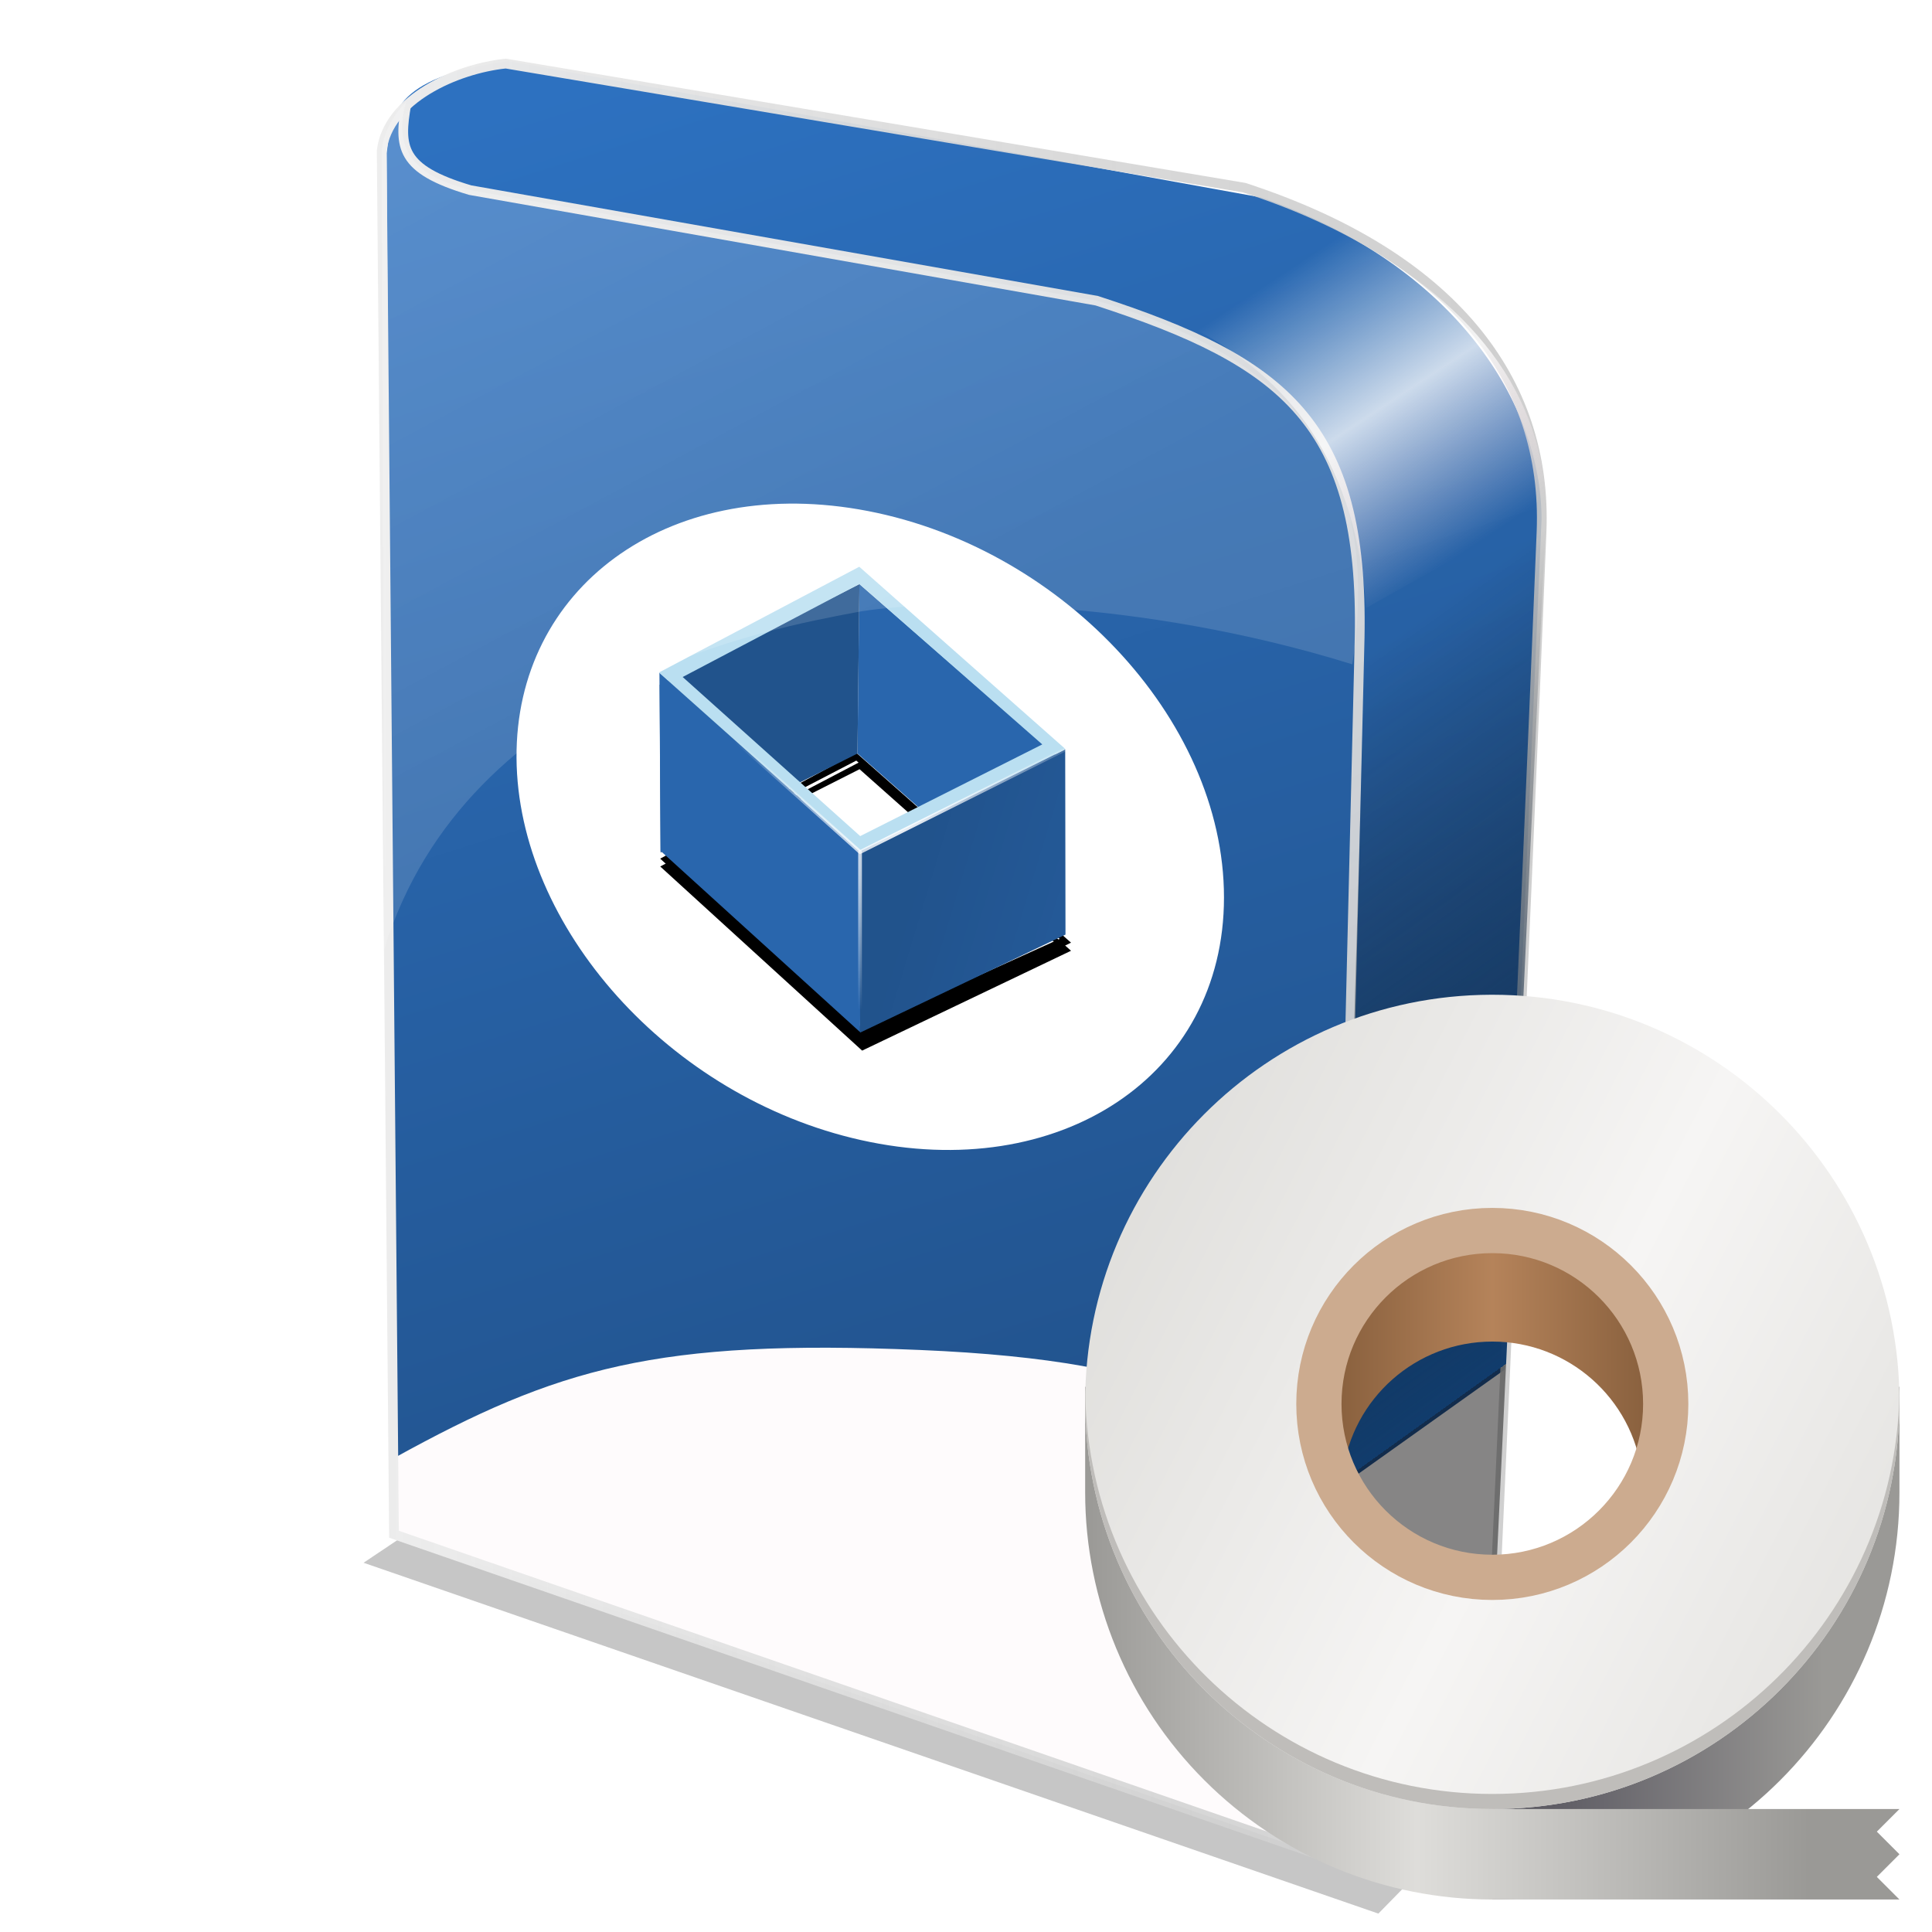 <svg enable-background="new" height="256pt" viewBox="0 0 256 256" width="256pt" xmlns="http://www.w3.org/2000/svg" xmlns:xlink="http://www.w3.org/1999/xlink">
  <defs>
    <linearGradient id="linearGradient1127">
      <stop offset="0" stop-color="#fff"/>
      <stop offset="1" stop-color="#fff" stop-opacity="0"/>
    </linearGradient>
    <linearGradient id="linearGradient4862">
      <stop offset="0" stop-color="#ededed"/>
      <stop offset="1" stop-color="#c8c8c8" stop-opacity=".879"/>
    </linearGradient>
    <linearGradient id="linearGradient4570" gradientUnits="userSpaceOnUse" x1="-115.377" x2="-116.001" y1="223.633" y2="232.641">
      <stop offset="0" stop-color="#fff" stop-opacity="0"/>
      <stop offset=".5" stop-color="#fff" stop-opacity=".764"/>
      <stop offset="1" stop-color="#fbe5ec" stop-opacity="0"/>
    </linearGradient>
    <linearGradient id="linearGradient4583" gradientUnits="userSpaceOnUse" x1="47.44" x2="32.609" y1="288.746" y2="268.033">
      <stop offset="0" stop-opacity=".471"/>
      <stop offset=".3" stop-opacity=".471"/>
      <stop offset=".3" stop-color="#113c6c"/>
      <stop offset="1" stop-color="#090909" stop-opacity="0"/>
    </linearGradient>
    <linearGradient id="linearGradient4854" gradientUnits="userSpaceOnUse" x1="35.547" x2="24.188" y1="278.892" y2="242.945">
      <stop offset="0" stop-color="#22548f"/>
      <stop offset="1" stop-color="#2d71c0"/>
    </linearGradient>
    <linearGradient id="linearGradient4856" gradientUnits="userSpaceOnUse" x1="30.803" x2="22.342" y1="259.749" y2="243.98">
      <stop offset="0" stop-color="#fff" stop-opacity=".133"/>
      <stop offset="1" stop-color="#fff" stop-opacity=".203"/>
    </linearGradient>
    <linearGradient id="linearGradient4864" gradientUnits="userSpaceOnUse" x1="19.401" x2="45.058" xlink:href="#linearGradient4862" y1="243.568" y2="290.816"/>
    <linearGradient id="linearGradient4872" gradientUnits="userSpaceOnUse" x1="19.178" x2="50.988" xlink:href="#linearGradient4862" y1="266.657" y2="266.657"/>
    <filter id="filter951" color-interpolation-filters="sRGB" height="1.173" width="1.084" x="-.042" y="-.087">
      <feGaussianBlur stdDeviation=".573"/>
    </filter>
    <filter id="filter8555" color-interpolation-filters="sRGB" height="1.479" width="1.341" x="-.17" y="-.24">
      <feGaussianBlur stdDeviation="8.011"/>
    </filter>
    <filter id="filter8627" color-interpolation-filters="sRGB" height="1.065" width="1.045" x="-.023" y="-.032">
      <feGaussianBlur stdDeviation="1.067"/>
    </filter>
    <linearGradient id="linearGradient1946" gradientTransform="matrix(.098 0 0 .099 3.121 181.068)" gradientUnits="userSpaceOnUse" x1="304" x2="428" y1="845.112" y2="883.112">
      <stop offset="0" stop-opacity=".189"/>
      <stop offset="1" stop-opacity="0"/>
    </linearGradient>
    <radialGradient id="radialGradient1129" cx="32.888" cy="267.381" gradientTransform="matrix(1 .001 -0 .784 .119 54.21)" gradientUnits="userSpaceOnUse" r="6.224" xlink:href="#linearGradient1127"/>
    <radialGradient id="radialGradient1139" cx="32.904" cy="266.784" gradientTransform="matrix(100.598 -.394 .308 78.612 -3359.199 -20695.636)" gradientUnits="userSpaceOnUse" r=".061" xlink:href="#linearGradient1127"/>
    <linearGradient id="linearGradient1117" gradientUnits="userSpaceOnUse" x1="72" x2="108" y1="90" y2="90">
      <stop offset="0" stop-color="#5e5c64"/>
      <stop offset="1" stop-color="#9a9996"/>
    </linearGradient>
    <linearGradient id="linearGradient1119" gradientUnits="userSpaceOnUse" x1="42" x2="86" y1="51.751" y2="51.751">
      <stop offset="0" stop-color="#865e3c"/>
      <stop offset=".5" stop-color="#b5835a"/>
      <stop offset="1" stop-color="#865e3c"/>
    </linearGradient>
    <linearGradient id="linearGradient1121" gradientUnits="userSpaceOnUse" x1="10" x2="106" y1="88" y2="88">
      <stop offset="0" stop-color="#9a9996"/>
      <stop offset=".458" stop-color="#deddda"/>
      <stop offset="1" stop-color="#9a9996"/>
    </linearGradient>
    <linearGradient id="linearGradient1123" gradientUnits="userSpaceOnUse" x1="9.921" x2="134.317" y1="27.996" y2="91.847">
      <stop offset="0" stop-color="#deddda"/>
      <stop offset=".5" stop-color="#f6f5f4"/>
      <stop offset="1" stop-color="#deddda"/>
    </linearGradient>
  </defs>
  <g transform="matrix(4.873 0 0 4.873 -43.52 -1172.03)">
    <path d="m18.817 283.009 27.594 9.54 4.756-4.859c.896-.763.201-2.942-.827-3.67l-22.073-7.341z" filter="url(#filter951)" opacity=".476"/>
    <path d="m19.644 282.233 25.457 8.82 4.343-4.143 1.069-25.725-31.07-3.274z" fill="#fefbfc"/>
    <path d="m45.436 280.897 4.41-3.14 1.002-23.119c-.001-3.096-2.288-6.901-7.617-8.753l-20.48-3.708c-3.222.454-3.166 1.51-3.307 2.506l.2 35.48c4.459-2.461 7.141-3.241 14.299-2.94s8.58 1.767 11.493 3.675z" fill="url(#linearGradient4854)"/>
    <g transform="translate(.623 -.165)">
      <path d="m41.59 265.083c0 4.869-4.494 7.8-9.874 6.597-5.208-1.164-9.333-5.795-9.363-10.39-.031-4.61 4.067-7.654 9.304-6.76 5.411.924 9.933 5.668 9.933 10.553z" fill="#fff" opacity="1"/>
      <g transform="translate(.244 -.13)">
        <path d="m190.866 862.361-53.849 29.074 55.811 51.141 57.026-28.065zm.007 2.147 55.87 48.97-54.153 24.534-52.239-47.27z" filter="url(#filter8555)" transform="matrix(.099 0 0 .099 12.451 175.906)"/>
        <path d="m191.766 864.923-54.739 28.664 55.453 50.575 57.376-27.427zm.007 1.948 54.973 48.83-54.152 23.898-52.233-46.703z" filter="url(#filter8627)" transform="matrix(.099 0 0 .099 12.451 175.906)"/>
        <path d="m31.433 256.693-.003.002-.05 4.604 5.564 4.905-.007-4.713z" fill="#2966ad"/>
        <path d="m26.026 263.99 5.354-2.69.053-4.606-5.431 2.736z" fill="#21538c"/>
        <path d="m25.995 259.1.031 4.847 5.423 4.927 0-.461.002.475 5.585-2.665-.008-5.034-5.594 2.761 0.0.013z" fill="#2966ad"/>
        <path d="m37.027 261.189-5.577 2.789 0 4.91 5.585-2.664z" fill="url(#linearGradient1946)"/>
        <path d="m31.429 256.221-5.448 2.876 5.459 4.867 5.598-2.783zm.002.469 4.974 4.362-4.951 2.493-4.827-4.326z" fill="#badff1"/>
        <path d="m25.995 259.1 5.456 4.878 5.577-2.789" fill="none" stroke="url(#radialGradient1129)" stroke-linecap="round" stroke-linejoin="round" stroke-width=".102"/>
        <path d="m31.45 263.977-.001 4.931" fill="none" stroke="url(#radialGradient1139)" stroke-linecap="round" stroke-linejoin="round" stroke-width=".102"/>
      </g>
    </g>
    <path d="m19.978 243.35c-.199 1.152-.179 1.767 1.737 2.335l17.038 3.007c5.094 1.655 7.261 3.337 7.149 9.154l-.802 33.208" fill="none" stroke="url(#linearGradient4864)" stroke-width=".265"/>
    <path d="m49.445 286.911s.959-20.803 1.403-31.939c.164-4.118-2.418-7.51-8.085-9.354l-20.079-3.374c-1.341.138-3.214.965-3.374 2.372l.334 37.618 25.457 8.82z" fill="none" stroke="url(#linearGradient4872)" stroke-width=".265"/>
    <path d="m-118.596 223.022 4.678.194c2.104 4.225 1.838 7.339.15 9.787l-5.568-.79c2.364-3.64 2.037-6.547.741-9.191z" fill="url(#linearGradient4570)" transform="matrix(.795 -.607 .607 .795 0 0)"/>
    <path d="m45.102 291.053.978-34.069 4.905-2.751-1.539 32.678z" fill="url(#linearGradient4583)"/>
    <path d="m19.978 243.279c-.551.573-.645 1.09-.668 1.336l.067 21.716c2.262-7.321 10.698-8.752 12.762-9.154s7.745-.41 13.564 1.403c.796-5.252-1.388-8.262-6.949-9.889l-17.038-3.007c-.742-.214-2.267-.61-1.737-2.405z" fill="url(#linearGradient4856)"/>
  </g>
  <g transform="matrix(3.77 0 0 3.77 322.235 -22.064)">
    <path d="m64 36c-12.148 0-22 9.852-22 22 0 3.289.738 6.535 2.156 9.5 1.262-10 9.766-17.5 19.844-17.5s18.582 7.5 19.844 17.5c1.418-2.969 2.156-6.211 2.156-9.5 0-12.148-9.852-22-22-22zm0 0" fill="url(#linearGradient1119)" transform="matrix(.265 0 0 .265 -49.983 39.755)"/>
    <path d="m96 56v32h-32v36c29.824 0 54-24.176 54-54v-14zm0 0" fill="url(#linearGradient1117)" transform="matrix(.265 0 0 .265 -49.983 39.755)"/>
    <path d="m10 56v14c0 14.32 5.688 28.059 15.816 38.184 10.125 10.129 23.863 15.816 38.184 15.816h54l-3-3 3-3-3-3 3-3h-54v-24h-32v-32zm0 0" fill="url(#linearGradient1121)" transform="matrix(.265 0 0 .265 -49.983 39.755)"/>
    <path d="m63.832 4c-29.758.09-53.832 24.242-53.832 54 0 29.824 24.176 54 54 54s54-24.176 54-54-24.176-54-54-54c-.055 0-.109 0-.168 0zm.168 32c12.148 0 22 9.852 22 22s-9.852 22-22 22-22-9.852-22-22 9.852-22 22-22zm0 0" fill="url(#linearGradient1123)" transform="matrix(.265 0 0 .265 -49.983 39.755)"/>
    <path d="m87 230c0 12.703-10.297 23-23 23s-23-10.297-23-23c0-12.703 10.297-23 23-23s23 10.297 23 23zm0 0" fill="none" stroke="#ccab8f" stroke-linecap="round" stroke-linejoin="round" stroke-width="6" transform="matrix(.265 0 0 .265 -49.983 -5.753)"/>
    <path d="m10.012 57c-.008.332-.012.668-.012 1 0 29.824 24.176 54 54 54s54-24.176 54-54c0-.332-.004-.668-.012-1-.543 29.43-24.555 53-53.988 53s-53.445-23.57-53.988-53zm0 0" fill="#bfbdba" transform="matrix(.265 0 0 .265 -49.983 39.755)"/>
  </g>
</svg>
